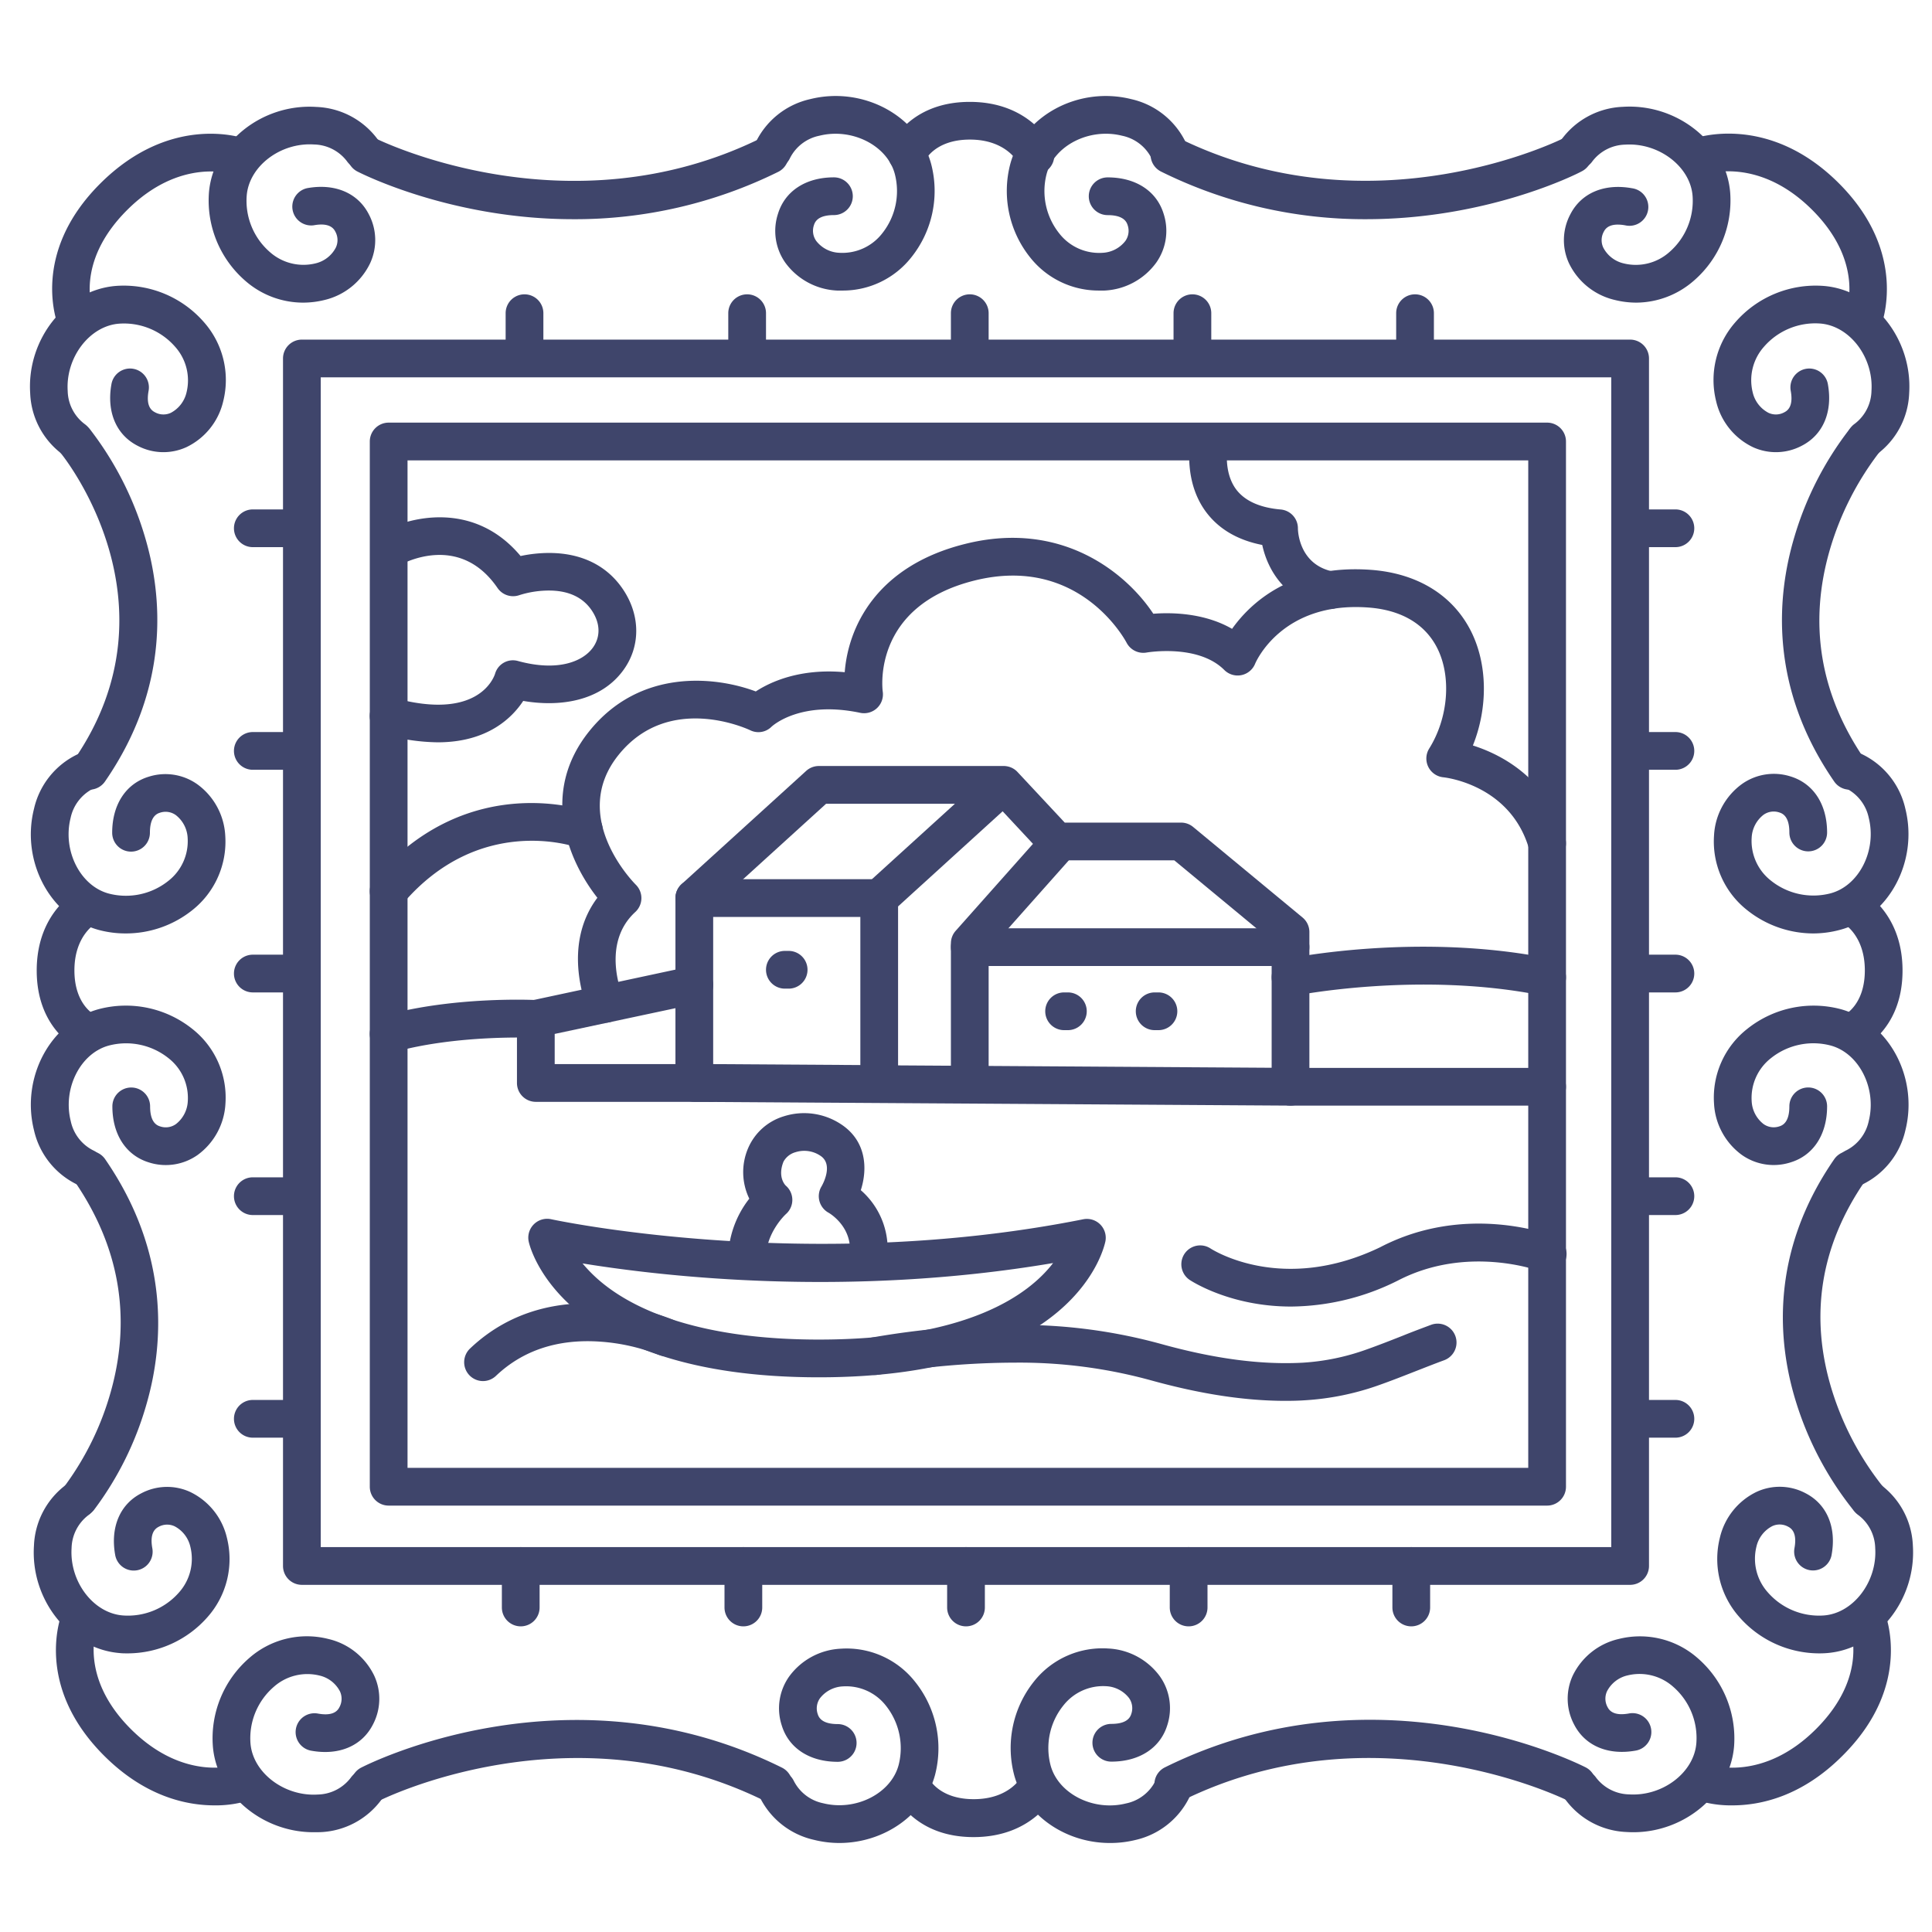 <?xml version="1.0" ?><svg viewBox="0 0 512 512" xmlns="http://www.w3.org/2000/svg"><defs><style>.cls-1{fill:#3f456b;}</style></defs><title/><g id="Lines"><path class="cls-1" d="M410,399H103a5,5,0,0,1-5-5V117a5,5,0,0,1,5-5H410a5,5,0,0,1,5,5V394A5,5,0,0,1,410,399ZM108,389H405V122H108Z"/><path class="cls-1" d="M223.28,77c-.48,0-1,0-1.45,0a18,18,0,0,1-13.73-7.41,14.6,14.6,0,0,1-1.94-12.89C208,50.62,213.56,47,221,47a5,5,0,0,1,0,10c-3,0-4.75.88-5.28,2.61a4.63,4.63,0,0,0,.59,4.24,8.13,8.13,0,0,0,6.1,3.14,13.36,13.36,0,0,0,11.35-5.1,18,18,0,0,0,3.38-15.77c-2-7.57-11.35-12.31-20-10.15a11.23,11.23,0,0,0-7.77,5.9,5,5,0,0,1-9.1-4.15,21.16,21.16,0,0,1,14.44-11.45c14-3.5,28.67,4.42,32.08,17.28a28.16,28.16,0,0,1-5.3,24.67A23.1,23.1,0,0,1,223.28,77Z"/><path class="cls-1" d="M291.25,77A23.13,23.13,0,0,1,273,68.22a28.19,28.19,0,0,1-5.29-24.67c3.41-12.86,18.1-20.78,32.08-17.28a21.16,21.16,0,0,1,14.44,11.45,5,5,0,1,1-9.1,4.15,11.25,11.25,0,0,0-7.77-5.9c-8.64-2.17-18,2.58-20,10.15a18,18,0,0,0,3.38,15.77A13.38,13.38,0,0,0,292.13,67a8.13,8.13,0,0,0,6.1-3.14,4.63,4.63,0,0,0,.59-4.24c-.53-1.73-2.31-2.61-5.28-2.61a5,5,0,0,1,0-10c7.44,0,13,3.62,14.84,9.67a14.6,14.6,0,0,1-1.94,12.89A18,18,0,0,1,292.71,77C292.22,77,291.74,77,291.25,77Z"/><path class="cls-1" d="M240.34,45.85a4.92,4.92,0,0,1-1.9-.38,5,5,0,0,1-2.72-6.53C235.92,38.46,240.84,27,257,27c16,0,21.48,11.23,21.71,11.71a5,5,0,1,1-9,4.28c-.09-.17-3.22-6-12.67-6s-12,5.7-12,5.76A5,5,0,0,1,240.34,45.85Z"/><path class="cls-1" d="M80.28,80.2A23.25,23.25,0,0,1,65,74.41a28.16,28.16,0,0,1-9.63-23.32c1.06-13.27,14.08-23.7,28.47-22.75A21.18,21.18,0,0,1,100.14,37a5,5,0,0,1-8.21,5.71,11.25,11.25,0,0,0-8.7-4.42c-8.9-.59-17.23,5.76-17.85,13.56A18,18,0,0,0,71.52,66.8a13.4,13.4,0,0,0,12.08,3A8.17,8.17,0,0,0,89,65.61a4.66,4.66,0,0,0-.17-4.29c-.83-1.61-2.74-2.15-5.67-1.62a5,5,0,0,1-1.79-9.83c7.31-1.34,13.43,1.23,16.34,6.86a14.6,14.6,0,0,1,.39,13A18,18,0,0,1,86,79.5,23.61,23.61,0,0,1,80.28,80.2Z"/><path class="cls-1" d="M19.52,121.39a5,5,0,0,1-2.85-.9A21.14,21.14,0,0,1,8,104.23c-.94-14.37,9.48-27.41,22.74-28.46a28.2,28.2,0,0,1,23.32,9.62,23.14,23.14,0,0,1,5.1,20.93A18,18,0,0,1,49.4,118.5a14.65,14.65,0,0,1-13-.4c-5.63-2.91-8.19-9-6.86-16.33a5,5,0,1,1,9.84,1.79c-.54,2.93,0,4.83,1.62,5.66a4.64,4.64,0,0,0,4.28.18A8.19,8.19,0,0,0,49.43,104a13.35,13.35,0,0,0-3-12.08,18,18,0,0,0-14.92-6.14c-7.81.62-14.14,9-13.57,17.84a11.28,11.28,0,0,0,4.42,8.7,5,5,0,0,1-2.86,9.11Z"/><path class="cls-1" d="M20.16,89.73a5,5,0,0,1-4.64-3.1c-.32-.78-7.71-19.29,11.06-38s37.7-12.12,38.5-11.83a5,5,0,0,1-3.37,9.41c-.52-.17-14.06-4.52-28.06,9.49S24.56,82.3,24.77,82.84a5,5,0,0,1-4.61,6.89Z"/><path class="cls-1" d="M151.88,58.09c-32,0-55.69-11.88-57.17-12.64a5,5,0,0,1,4.57-8.9h0c.51.26,51,25.48,102.5,0a5,5,0,1,1,4.44,9A121.46,121.46,0,0,1,151.88,58.09Z"/><path class="cls-1" d="M433.65,80.2a23.61,23.61,0,0,1-5.68-.7,18,18,0,0,1-12.18-9.75,14.6,14.6,0,0,1,.39-13c2.91-5.63,9-8.2,16.34-6.86a5,5,0,1,1-1.79,9.83c-2.93-.53-4.84,0-5.67,1.62a4.66,4.66,0,0,0-.17,4.29,8.17,8.17,0,0,0,5.43,4.18,13.38,13.38,0,0,0,12.08-3,18,18,0,0,0,6.15-14.92c-.62-7.8-9-14.13-17.85-13.56a11.25,11.25,0,0,0-8.7,4.42A5,5,0,1,1,413.79,37a21.18,21.18,0,0,1,16.26-8.69c14.37-.94,27.41,9.48,28.47,22.75a28.15,28.15,0,0,1-9.63,23.32A23.32,23.32,0,0,1,433.65,80.2Z"/><path class="cls-1" d="M494.41,121.39a5,5,0,0,1-2.86-9.11,11.24,11.24,0,0,0,4.41-8.7c.58-8.88-5.75-17.22-13.56-17.84a18,18,0,0,0-14.92,6.14,13.35,13.35,0,0,0-3,12.08,8.19,8.19,0,0,0,4.18,5.44,4.64,4.64,0,0,0,4.28-.18c1.61-.83,2.16-2.73,1.62-5.66a5,5,0,1,1,9.84-1.79c1.33,7.32-1.23,13.42-6.86,16.33a14.65,14.65,0,0,1-13,.4,18,18,0,0,1-9.75-12.18,23.14,23.14,0,0,1,5.1-20.93,28.2,28.2,0,0,1,23.32-9.62c13.26,1,23.68,14.09,22.74,28.46a21.14,21.14,0,0,1-8.68,16.26A5,5,0,0,1,494.41,121.39Z"/><path class="cls-1" d="M493.79,89.71a5,5,0,0,1-4.63-6.88c.24-.63,4.93-13.37-8.88-27.18-14-14-27.54-9.66-28.11-9.47a5,5,0,0,1-6.34-3.1,5,5,0,0,1,3-6.33c.8-.29,19.87-6.81,38.5,11.83s11.38,37.27,11.06,38.05A5,5,0,0,1,493.79,89.71Z"/><path class="cls-1" d="M362.05,58.09a121.46,121.46,0,0,1-54.34-12.61,5,5,0,1,1,4.44-9c51.67,25.58,102,.29,102.49,0a5,5,0,0,1,4.58,8.9C417.74,46.21,394.1,58.09,362.05,58.09Z"/><path class="cls-1" d="M22.52,314.37a4.93,4.93,0,0,1-2.07-.45A21.15,21.15,0,0,1,9,299.48c-3.49-14,4.43-28.66,17.29-32.08A28.21,28.21,0,0,1,51,272.7a23.15,23.15,0,0,1,8.75,19.68,18,18,0,0,1-7.41,13.72,14.64,14.64,0,0,1-12.89,1.95c-6.06-1.86-9.67-7.41-9.67-14.85a5,5,0,0,1,10,0c0,3,.87,4.76,2.6,5.29a4.64,4.64,0,0,0,4.25-.6,8.17,8.17,0,0,0,3.14-6.09,13.37,13.37,0,0,0-5.1-11.36,18,18,0,0,0-15.78-3.37c-7.56,2-12.31,11.35-10.15,20a11.29,11.29,0,0,0,5.9,7.76,5,5,0,0,1-2.07,9.55Z"/><path class="cls-1" d="M33.26,247.37a27.45,27.45,0,0,1-7-.9C13.42,243.05,5.5,228.36,9,214.39a21.19,21.19,0,0,1,11.46-14.45,5,5,0,0,1,4.14,9.1,11.33,11.33,0,0,0-5.9,7.77c-2.16,8.64,2.59,18,10.15,20a18,18,0,0,0,15.78-3.38,13.34,13.34,0,0,0,5.1-11.35A8.16,8.16,0,0,0,46.58,216a4.64,4.64,0,0,0-4.25-.6c-1.73.53-2.6,2.31-2.6,5.29a5,5,0,0,1-10,0c0-7.44,3.61-13,9.67-14.85a14.61,14.61,0,0,1,12.89,2,18,18,0,0,1,7.41,13.72A23.15,23.15,0,0,1,51,241.17,28.17,28.17,0,0,1,33.26,247.37Z"/><path class="cls-1" d="M23.58,278.86a4.93,4.93,0,0,1-1.91-.38c-.49-.2-11.94-5.12-11.94-21.28,0-16,11.23-21.48,11.71-21.71a5,5,0,0,1,4.28,9c-.17.09-6,3.22-6,12.67s5.7,12,5.76,12a5,5,0,0,1-1.91,9.62Z"/><path class="cls-1" d="M23.72,209.27a4.92,4.92,0,0,1-2.83-.88,5,5,0,0,1-1.28-7c28.78-41.66-3.13-80.84-3.45-81.23a5,5,0,0,1,7.68-6.4,86.94,86.94,0,0,1,14.54,28.42c4.73,15.8,6.74,39.87-10.54,64.9A5,5,0,0,1,23.72,209.27Z"/><path class="cls-1" d="M21,402a5,5,0,0,1-3.88-8.15,77.05,77.05,0,0,0,12.26-25.1c5.52-19.72,2.24-38.53-9.77-55.91a5,5,0,0,1,8.23-5.68c17.26,25,15.54,49,11.06,64.69a85.72,85.72,0,0,1-14,28.31A5,5,0,0,1,21,402Z"/><path class="cls-1" d="M491.41,314.37a5,5,0,0,1-2.07-9.55,11.29,11.29,0,0,0,5.9-7.76c2.16-8.64-2.59-18-10.15-20a18,18,0,0,0-15.78,3.37,13.37,13.37,0,0,0-5.1,11.36,8.17,8.17,0,0,0,3.14,6.09,4.64,4.64,0,0,0,4.25.6c1.73-.53,2.6-2.31,2.6-5.29a5,5,0,0,1,10,0c0,7.44-3.61,13-9.67,14.85a14.64,14.64,0,0,1-12.89-1.95,18,18,0,0,1-7.41-13.72A23.15,23.15,0,0,1,463,272.7a28.17,28.17,0,0,1,24.67-5.3c12.86,3.42,20.78,18.11,17.29,32.08a21.15,21.15,0,0,1-11.46,14.44A4.93,4.93,0,0,1,491.41,314.37Z"/><path class="cls-1" d="M480.67,247.37a28.17,28.17,0,0,1-17.69-6.2,23.15,23.15,0,0,1-8.75-19.68,18,18,0,0,1,7.41-13.72,14.61,14.61,0,0,1,12.89-2c6.06,1.86,9.67,7.41,9.67,14.85a5,5,0,1,1-10,0c0-3-.87-4.76-2.6-5.29a4.65,4.65,0,0,0-4.25.6,8.16,8.16,0,0,0-3.14,6.09,13.34,13.34,0,0,0,5.1,11.35,18,18,0,0,0,15.78,3.38c7.56-2,12.31-11.35,10.15-20a11.33,11.33,0,0,0-5.9-7.77,5,5,0,1,1,4.14-9.1,21.19,21.19,0,0,1,11.46,14.45c3.49,14-4.43,28.66-17.29,32.08A27.45,27.45,0,0,1,480.67,247.37Z"/><path class="cls-1" d="M492.26,278.48l-3.82-9.24-.09,0c.6-.28,5.85-3,5.85-12.08,0-9.56-5.93-12.64-6-12.67a5,5,0,0,1,4.28-9c.48.23,11.71,5.73,11.71,21.71C504.2,273.36,492.75,278.28,492.26,278.48Z"/><path class="cls-1" d="M490.21,209.27a5,5,0,0,1-4.12-2.15c-17.28-25-15.27-49.1-10.54-64.9a86.72,86.72,0,0,1,14.54-28.42,5,5,0,0,1,7.69,6.39A78.53,78.53,0,0,0,485,145.44c-5.83,19.79-2.7,38.63,9.29,56a5,5,0,0,1-1.28,7A4.92,4.92,0,0,1,490.21,209.27Z"/><path class="cls-1" d="M495,402a5,5,0,0,1-3.78-1.73A87,87,0,0,1,476.11,372c-5-15.75-7.33-39.78,10-64.83a5,5,0,0,1,8.23,5.68c-12,17.33-14.93,36.1-8.79,55.79a78.38,78.38,0,0,0,13.26,25.11A5,5,0,0,1,495,402Z"/><path class="cls-1" d="M222.45,488.41a27.74,27.74,0,0,1-6.73-.83,21.14,21.14,0,0,1-14.44-11.46,5,5,0,0,1,9.1-4.14,11.23,11.23,0,0,0,7.77,5.9c8.64,2.16,18-2.58,20-10.15A18.07,18.07,0,0,0,234.76,452a13.38,13.38,0,0,0-11.35-5.09,8.15,8.15,0,0,0-6.1,3.13,4.65,4.65,0,0,0-.59,4.25c.53,1.73,2.3,2.61,5.28,2.61a5,5,0,0,1,0,10c-7.44,0-13-3.62-14.84-9.68a14.59,14.59,0,0,1,1.94-12.88,18,18,0,0,1,13.72-7.42,23.1,23.1,0,0,1,19.68,8.76,28.16,28.16,0,0,1,5.3,24.67C244.93,481.1,234.12,488.41,222.45,488.41Z"/><path class="cls-1" d="M294.09,488.41c-11.67,0-22.49-7.31-25.35-18.11A28.19,28.19,0,0,1,274,445.63a23.1,23.1,0,0,1,19.68-8.76,18,18,0,0,1,13.73,7.42,14.59,14.59,0,0,1,1.94,12.88c-1.85,6.06-7.4,9.68-14.84,9.68a5,5,0,0,1,0-10c3,0,4.75-.88,5.28-2.61a4.65,4.65,0,0,0-.59-4.25,8.15,8.15,0,0,0-6.1-3.13A13.39,13.39,0,0,0,281.78,452a18,18,0,0,0-3.38,15.78c2,7.57,11.35,12.31,20,10.15a11.25,11.25,0,0,0,7.77-5.9,5,5,0,1,1,9.1,4.14,21.14,21.14,0,0,1-14.44,11.46A27.8,27.8,0,0,1,294.09,488.41Z"/><path class="cls-1" d="M258,486.85c-16.16,0-21.08-11.46-21.28-12l9.25-3.81,0-.09c.27.6,3,5.85,12.07,5.85,9.57,0,12.64-5.93,12.67-6a5,5,0,0,1,9,4.27C279.48,475.61,274,486.85,258,486.85Z"/><path class="cls-1" d="M83.08,485.56c-13.65,0-25.66-10.09-26.67-22.8A28.15,28.15,0,0,1,66,439.44,23.12,23.12,0,0,1,87,434.34a18,18,0,0,1,12.18,9.75,14.62,14.62,0,0,1-.39,13c-2.91,5.63-9,8.2-16.34,6.86a5,5,0,0,1,1.79-9.84c2.93.54,4.84,0,5.67-1.61a4.66,4.66,0,0,0,.17-4.29,8.17,8.17,0,0,0-5.44-4.18,13.39,13.39,0,0,0-12.08,3A18,18,0,0,0,66.38,462c.62,7.81,9,14.14,17.85,13.57a11.28,11.28,0,0,0,8.7-4.42,5,5,0,0,1,8.21,5.71,21.14,21.14,0,0,1-16.26,8.68Q84,485.56,83.08,485.56Z"/><path class="cls-1" d="M33.84,438.16c-.7,0-1.4,0-2.11-.08C18.47,437,8.05,424,9,409.61a21.17,21.17,0,0,1,8.68-16.26,5,5,0,0,1,5.71,8.21,11.29,11.29,0,0,0-4.42,8.7c-.57,8.89,5.76,17.23,13.57,17.85A18,18,0,0,0,47.45,422a13.36,13.36,0,0,0,3-12.08,8.17,8.17,0,0,0-4.18-5.44,4.67,4.67,0,0,0-4.28.17c-1.61.84-2.16,2.74-1.62,5.67a5,5,0,0,1-9.84,1.79c-1.33-7.32,1.23-13.43,6.86-16.34a14.62,14.62,0,0,1,13-.39,18,18,0,0,1,9.75,12.18,23.14,23.14,0,0,1-5.1,20.93A28.24,28.24,0,0,1,33.84,438.16Z"/><path class="cls-1" d="M56.83,478.44c-7.45,0-18.42-2.34-29.25-13.17C8.81,446.51,16.2,428,16.52,427.22A5,5,0,0,1,25.77,431c-.24.64-4.93,13.38,8.88,27.19,14.21,14.21,27.93,9.54,28.06,9.49a5,5,0,1,1,3.37,9.41A29.39,29.39,0,0,1,56.83,478.44Z"/><path class="cls-1" d="M205,477.85a5,5,0,0,1-2.22-.52c-51.67-25.58-102-.29-102.49,0a5,5,0,1,1-4.58-8.89c2.24-1.15,55.36-27.83,111.51,0a5,5,0,0,1-2.22,9.48Z"/><path class="cls-1" d="M432.85,485.56q-.9,0-1.8-.06a21.14,21.14,0,0,1-16.26-8.68,5,5,0,1,1,8.21-5.71,11.28,11.28,0,0,0,8.7,4.42c8.89.57,17.23-5.76,17.85-13.57A18,18,0,0,0,443.4,447a13.4,13.4,0,0,0-12.08-3,8.17,8.17,0,0,0-5.43,4.18,4.66,4.66,0,0,0,.17,4.29c.83,1.6,2.74,2.15,5.67,1.61a5,5,0,0,1,1.79,9.84c-7.32,1.33-13.43-1.23-16.34-6.86a14.62,14.62,0,0,1-.39-13A18,18,0,0,1,429,434.34a23.13,23.13,0,0,1,20.92,5.1,28.15,28.15,0,0,1,9.63,23.32C458.51,475.47,446.5,485.56,432.85,485.56Z"/><path class="cls-1" d="M482.09,438.16a28.17,28.17,0,0,1-21.21-9.7,23.14,23.14,0,0,1-5.1-20.93,18,18,0,0,1,9.75-12.18,14.62,14.62,0,0,1,13,.39c5.63,2.92,8.19,9,6.86,16.34a5,5,0,0,1-9.84-1.79c.54-2.93,0-4.83-1.62-5.67a4.64,4.64,0,0,0-4.28-.17,8.17,8.17,0,0,0-4.18,5.44,13.36,13.36,0,0,0,3,12.08,18,18,0,0,0,14.92,6.14c7.81-.62,14.14-9,13.56-17.85a11.26,11.26,0,0,0-4.41-8.7,5,5,0,0,1,5.71-8.21,21.17,21.17,0,0,1,8.68,16.26c.94,14.38-9.48,27.41-22.74,28.47C483.49,438.14,482.79,438.16,482.09,438.16Z"/><path class="cls-1" d="M459.1,478.44a29.39,29.39,0,0,1-9.25-1.34,5,5,0,0,1,3.37-9.41c.52.17,14.06,4.51,28.06-9.49s9.09-26.66,8.88-27.19a5,5,0,1,1,9.25-3.79c.32.78,7.71,19.29-11.06,38C477.53,476.1,466.55,478.44,459.1,478.44Z"/><path class="cls-1" d="M310.93,477.85a5,5,0,0,1-2.22-9.48c56.15-27.8,109.27-1.12,111.51,0a5,5,0,0,1-4.57,8.9h0c-.51-.26-51-25.48-102.5,0A5,5,0,0,1,310.93,477.85Z"/><path class="cls-1" d="M432,420H80a5,5,0,0,1-5-5V95a5,5,0,0,1,5-5H432a5,5,0,0,1,5,5V415A5,5,0,0,1,432,420ZM85,410H427V100H85Z"/><path class="cls-1" d="M342,293h0l-158-1a5,5,0,0,1-5-5V238a5,5,0,0,1,1.64-3.7l33-30A5,5,0,0,1,217,203h49.08a4.07,4.07,0,0,1,.61.05,5,5,0,0,1,2.8,1.37l.19.2L282.17,218H313a5,5,0,0,1,3.19,1.15l29,24A5,5,0,0,1,347,247v41a5,5,0,0,1-5,5ZM238,282.34l99,.63V249.35L311.2,228H280a5,5,0,0,1-3.66-1.59L265.71,215,238,240.21ZM189,282l39,.25V238a5,5,0,0,1,1.64-3.7L253.07,213H218.93L189,240.21Z"/><path class="cls-1" d="M257,292a5,5,0,0,1-5-5V250a5,5,0,0,1,1.26-3.32l24-27a5,5,0,1,1,7.48,6.64L262,251.9V287A5,5,0,0,1,257,292Z"/><path class="cls-1" d="M233,243H184a5,5,0,0,1,0-10h49a5,5,0,0,1,0,10Z"/><path class="cls-1" d="M342,256H257a5,5,0,0,1,0-10h85a5,5,0,0,1,0,10Z"/><path class="cls-1" d="M188.75,292H142a5,5,0,0,1-5-5V270a5,5,0,0,1,3.95-4.89l42-9a5,5,0,0,1,2.1,9.78L147,274v8h41.75a5,5,0,0,1,0,10Z"/><path class="cls-1" d="M410,293H342a5,5,0,0,1,0-10h68a5,5,0,0,1,0,10Z"/><path class="cls-1" d="M103,279a5,5,0,0,1-1.34-9.82c18.57-5.18,39.7-4.2,40.59-4.15a5,5,0,0,1-.5,10c-.2,0-20.43-.93-37.41,3.81A5.2,5.2,0,0,1,103,279Z"/><path class="cls-1" d="M160.5,271a5,5,0,0,1-4.58-3c-.33-.75-7.35-17.13,2.39-30.08-7.7-9.79-15.27-27.75-2.21-44.07,13.34-16.68,33.29-14.69,44.19-10.61,3.86-2.52,11.69-6.17,23.57-5.1.89-11.66,8.12-28.07,31.93-34,25.76-6.45,42.85,7.92,49.85,18.51,4.78-.37,13.49-.26,20.87,4,4.82-6.78,15.74-17.19,36.86-15.63,12.2.91,21.58,6.65,26.41,16.16,4.48,8.84,4.56,20.37.55,30.38,7.75,2.47,19.85,8.77,24.47,24.55a5,5,0,0,1-9.6,2.8c-4.94-16.88-22-18.85-22.7-18.92a5,5,0,0,1-3.74-7.63c5.07-8.12,5.94-19.08,2.1-26.65-3.23-6.37-9.53-10.07-18.23-10.71-23.08-1.71-29.92,14.7-30,14.87a5,5,0,0,1-8.18,1.68c-6.94-6.95-20.4-4.65-20.54-4.63a5,5,0,0,1-5.36-2.61c-.5-.94-12.71-23.36-40.35-16.45-27,6.76-24.39,28.52-24.26,29.45a5,5,0,0,1-6,5.59c-15.81-3.32-23.18,3.41-23.49,3.7a4.91,4.91,0,0,1-5.64.92c-.87-.41-21.67-10-34.94,6.61-13.05,16.32,3.91,33.62,4.64,34.34a5,5,0,0,1-.16,7.23c-9.25,8.48-3.37,22.17-3.3,22.31a5,5,0,0,1-4.58,7Z"/><path class="cls-1" d="M410,264a4.94,4.94,0,0,1-1-.1c-32.54-6.66-65.67-.07-66,0a5,5,0,0,1-2-9.8c1.43-.29,35.4-7.08,70,0a5,5,0,0,1-1,9.9Z"/><path class="cls-1" d="M103,241.17a5,5,0,0,1-3.8-8.26c25-29.13,56-18.16,57.34-17.68a5,5,0,0,1-3.43,9.39c-1.09-.39-26-8.92-46.31,14.8A5,5,0,0,1,103,241.17Z"/><path class="cls-1" d="M116,196.72a54,54,0,0,1-14.35-2.15,5,5,0,0,1,2.66-9.64c22.15,6.13,26.47-5.08,26.89-6.38a4.92,4.92,0,0,1,6.1-3.37c10.64,2.9,17.21.07,19.81-3.54,2.08-2.88,2-6.47-.29-9.87s-6-5.21-11.1-5.27a26.1,26.1,0,0,0-8.09,1.22,5,5,0,0,1-5.78-1.9c-10-14.59-24.72-6.76-26.37-5.82a5,5,0,0,1-5-8.65c7.84-4.57,25.16-8.74,37.48,6a36.66,36.66,0,0,1,7.54-.81c8.62,0,15.42,3.36,19.66,9.73,4.57,6.85,4.6,15,.09,21.25-6.09,8.45-17.1,9.87-26.59,8.23C135.7,190.25,129.17,196.72,116,196.72Z"/><path class="cls-1" d="M352.51,161.38a5.2,5.2,0,0,1-1-.09c-11.06-2.15-15.63-10.46-17-16.87-6.55-1.28-11.56-4.24-14.94-8.8-6.26-8.48-4.06-19.21-4-19.67a5,5,0,0,1,9.78,2.07c0,.19-1.3,6.94,2.26,11.7,2.27,3,6.23,4.82,11.78,5.3a5,5,0,0,1,4.57,5c0,.95.42,9.72,9.45,11.47a5,5,0,0,1-.94,9.91Z"/><path class="cls-1" d="M217,365c-68.24,0-76.56-34.46-76.88-35.93a5,5,0,0,1,6-5.95c.67.14,67.91,14.58,140.94,0a5,5,0,0,1,5.89,5.82C292.64,330.39,285.36,365,217,365Zm-62.62-30.18a38.45,38.45,0,0,0,6.1,5.86C168.91,347.21,185.55,355,217,355c39.65,0,55.72-12,62.08-20.28C224.26,344,175.19,338.2,154.38,334.82Z"/><path class="cls-1" d="M340.7,371.24c-10.78,0-22.5-1.79-35.65-5.43a131.44,131.44,0,0,0-35.66-4.7,214.22,214.22,0,0,0-36.53,3.18,5,5,0,1,1-1.77-9.84,223.07,223.07,0,0,1,38.24-3.34,141.47,141.47,0,0,1,38.39,5.06c14.24,3.95,26.55,5.56,37.64,4.95a60.78,60.78,0,0,0,16.73-3.47c3.21-1.14,6.3-2.35,9.57-3.64,2.45-1,5-1.95,7.59-2.92a5,5,0,0,1,3.48,9.38c-2.53.93-5,1.91-7.41,2.85-3.21,1.26-6.53,2.57-9.9,3.76a70.85,70.85,0,0,1-19.5,4C344.2,371.2,342.47,371.24,340.7,371.24Z"/><path class="cls-1" d="M128,366a5,5,0,0,1-3.44-8.62c22.15-21.05,52.65-8.11,53.94-7.55a5,5,0,0,1-4,9.18,52.38,52.38,0,0,0-15.43-3.46c-11.18-.78-20.48,2.27-27.64,9.07A5,5,0,0,1,128,366Z"/><path class="cls-1" d="M342.12,346.25c-16,0-26.26-6.67-26.89-7.09a5,5,0,0,1,5.53-8.33c.83.54,19.2,12.12,45-.3,22.73-11.86,45.12-3.3,46.07-2.93a5,5,0,1,1-3.66,9.3c-.17-.06-19.23-7.22-37.85,2.53l-.15.07A64.07,64.07,0,0,1,342.12,346.25Z"/><path class="cls-1" d="M230,339a4.27,4.27,0,0,1-.87-.08,5,5,0,0,1-4.06-5.78c1.37-7.87-5.43-11.73-5.5-11.76a5,5,0,0,1-1.87-6.95c.34-.58,3.29-5.91-.36-8.19a7.64,7.64,0,0,0-6.51-.9,5.19,5.19,0,0,0-3.2,2.52c-1.68,4.21.59,6.33.62,6.35a5,5,0,0,1,0,7.56s-5.47,5-5.29,12.1a5,5,0,0,1-10,.26,26.27,26.27,0,0,1,5.61-16.47,16.11,16.11,0,0,1-.25-13.52,15,15,0,0,1,9.37-8.3,17.73,17.73,0,0,1,14.92,1.92c7,4.4,7.37,11.89,5.51,17.65a20.69,20.69,0,0,1,6.76,19.45A5,5,0,0,1,230,339Z"/><path class="cls-1" d="M283,273h-1a5,5,0,0,1,0-10h1a5,5,0,0,1,0,10Z"/><path class="cls-1" d="M307,273h-1a5,5,0,0,1,0-10h1a5,5,0,0,1,0,10Z"/><path class="cls-1" d="M209,262h-1a5,5,0,0,1,0-10h1a5,5,0,0,1,0,10Z"/></g><g id="Outline"><path class="cls-1" d="M78,145H67a5,5,0,0,1,0-10H78a5,5,0,0,1,0,10Z"/><path class="cls-1" d="M78,204H67a5,5,0,0,1,0-10H78a5,5,0,0,1,0,10Z"/><path class="cls-1" d="M78,322H67a5,5,0,0,1,0-10H78a5,5,0,0,1,0,10Z"/><path class="cls-1" d="M78,263H67a5,5,0,0,1,0-10H78a5,5,0,0,1,0,10Z"/><path class="cls-1" d="M78,381H67a5,5,0,0,1,0-10H78a5,5,0,0,1,0,10Z"/><path class="cls-1" d="M444,145H433a5,5,0,0,1,0-10h11a5,5,0,0,1,0,10Z"/><path class="cls-1" d="M444,204H433a5,5,0,0,1,0-10h11a5,5,0,0,1,0,10Z"/><path class="cls-1" d="M444,322H433a5,5,0,0,1,0-10h11a5,5,0,0,1,0,10Z"/><path class="cls-1" d="M444,263H433a5,5,0,0,1,0-10h11a5,5,0,0,1,0,10Z"/><path class="cls-1" d="M444,381H433a5,5,0,0,1,0-10h11a5,5,0,0,1,0,10Z"/><path class="cls-1" d="M375,99a5,5,0,0,1-5-5V83a5,5,0,0,1,10,0V94A5,5,0,0,1,375,99Z"/><path class="cls-1" d="M316,99a5,5,0,0,1-5-5V83a5,5,0,0,1,10,0V94A5,5,0,0,1,316,99Z"/><path class="cls-1" d="M198,99a5,5,0,0,1-5-5V83a5,5,0,0,1,10,0V94A5,5,0,0,1,198,99Z"/><path class="cls-1" d="M257,99a5,5,0,0,1-5-5V83a5,5,0,0,1,10,0V94A5,5,0,0,1,257,99Z"/><path class="cls-1" d="M139,99a5,5,0,0,1-5-5V83a5,5,0,0,1,10,0V94A5,5,0,0,1,139,99Z"/><path class="cls-1" d="M374,431a5,5,0,0,1-5-5V415a5,5,0,0,1,10,0v11A5,5,0,0,1,374,431Z"/><path class="cls-1" d="M315,431a5,5,0,0,1-5-5V415a5,5,0,0,1,10,0v11A5,5,0,0,1,315,431Z"/><path class="cls-1" d="M197,431a5,5,0,0,1-5-5V415a5,5,0,0,1,10,0v11A5,5,0,0,1,197,431Z"/><path class="cls-1" d="M256,431a5,5,0,0,1-5-5V415a5,5,0,0,1,10,0v11A5,5,0,0,1,256,431Z"/><path class="cls-1" d="M138,431a5,5,0,0,1-5-5V415a5,5,0,0,1,10,0v11A5,5,0,0,1,138,431Z"/></g></svg>